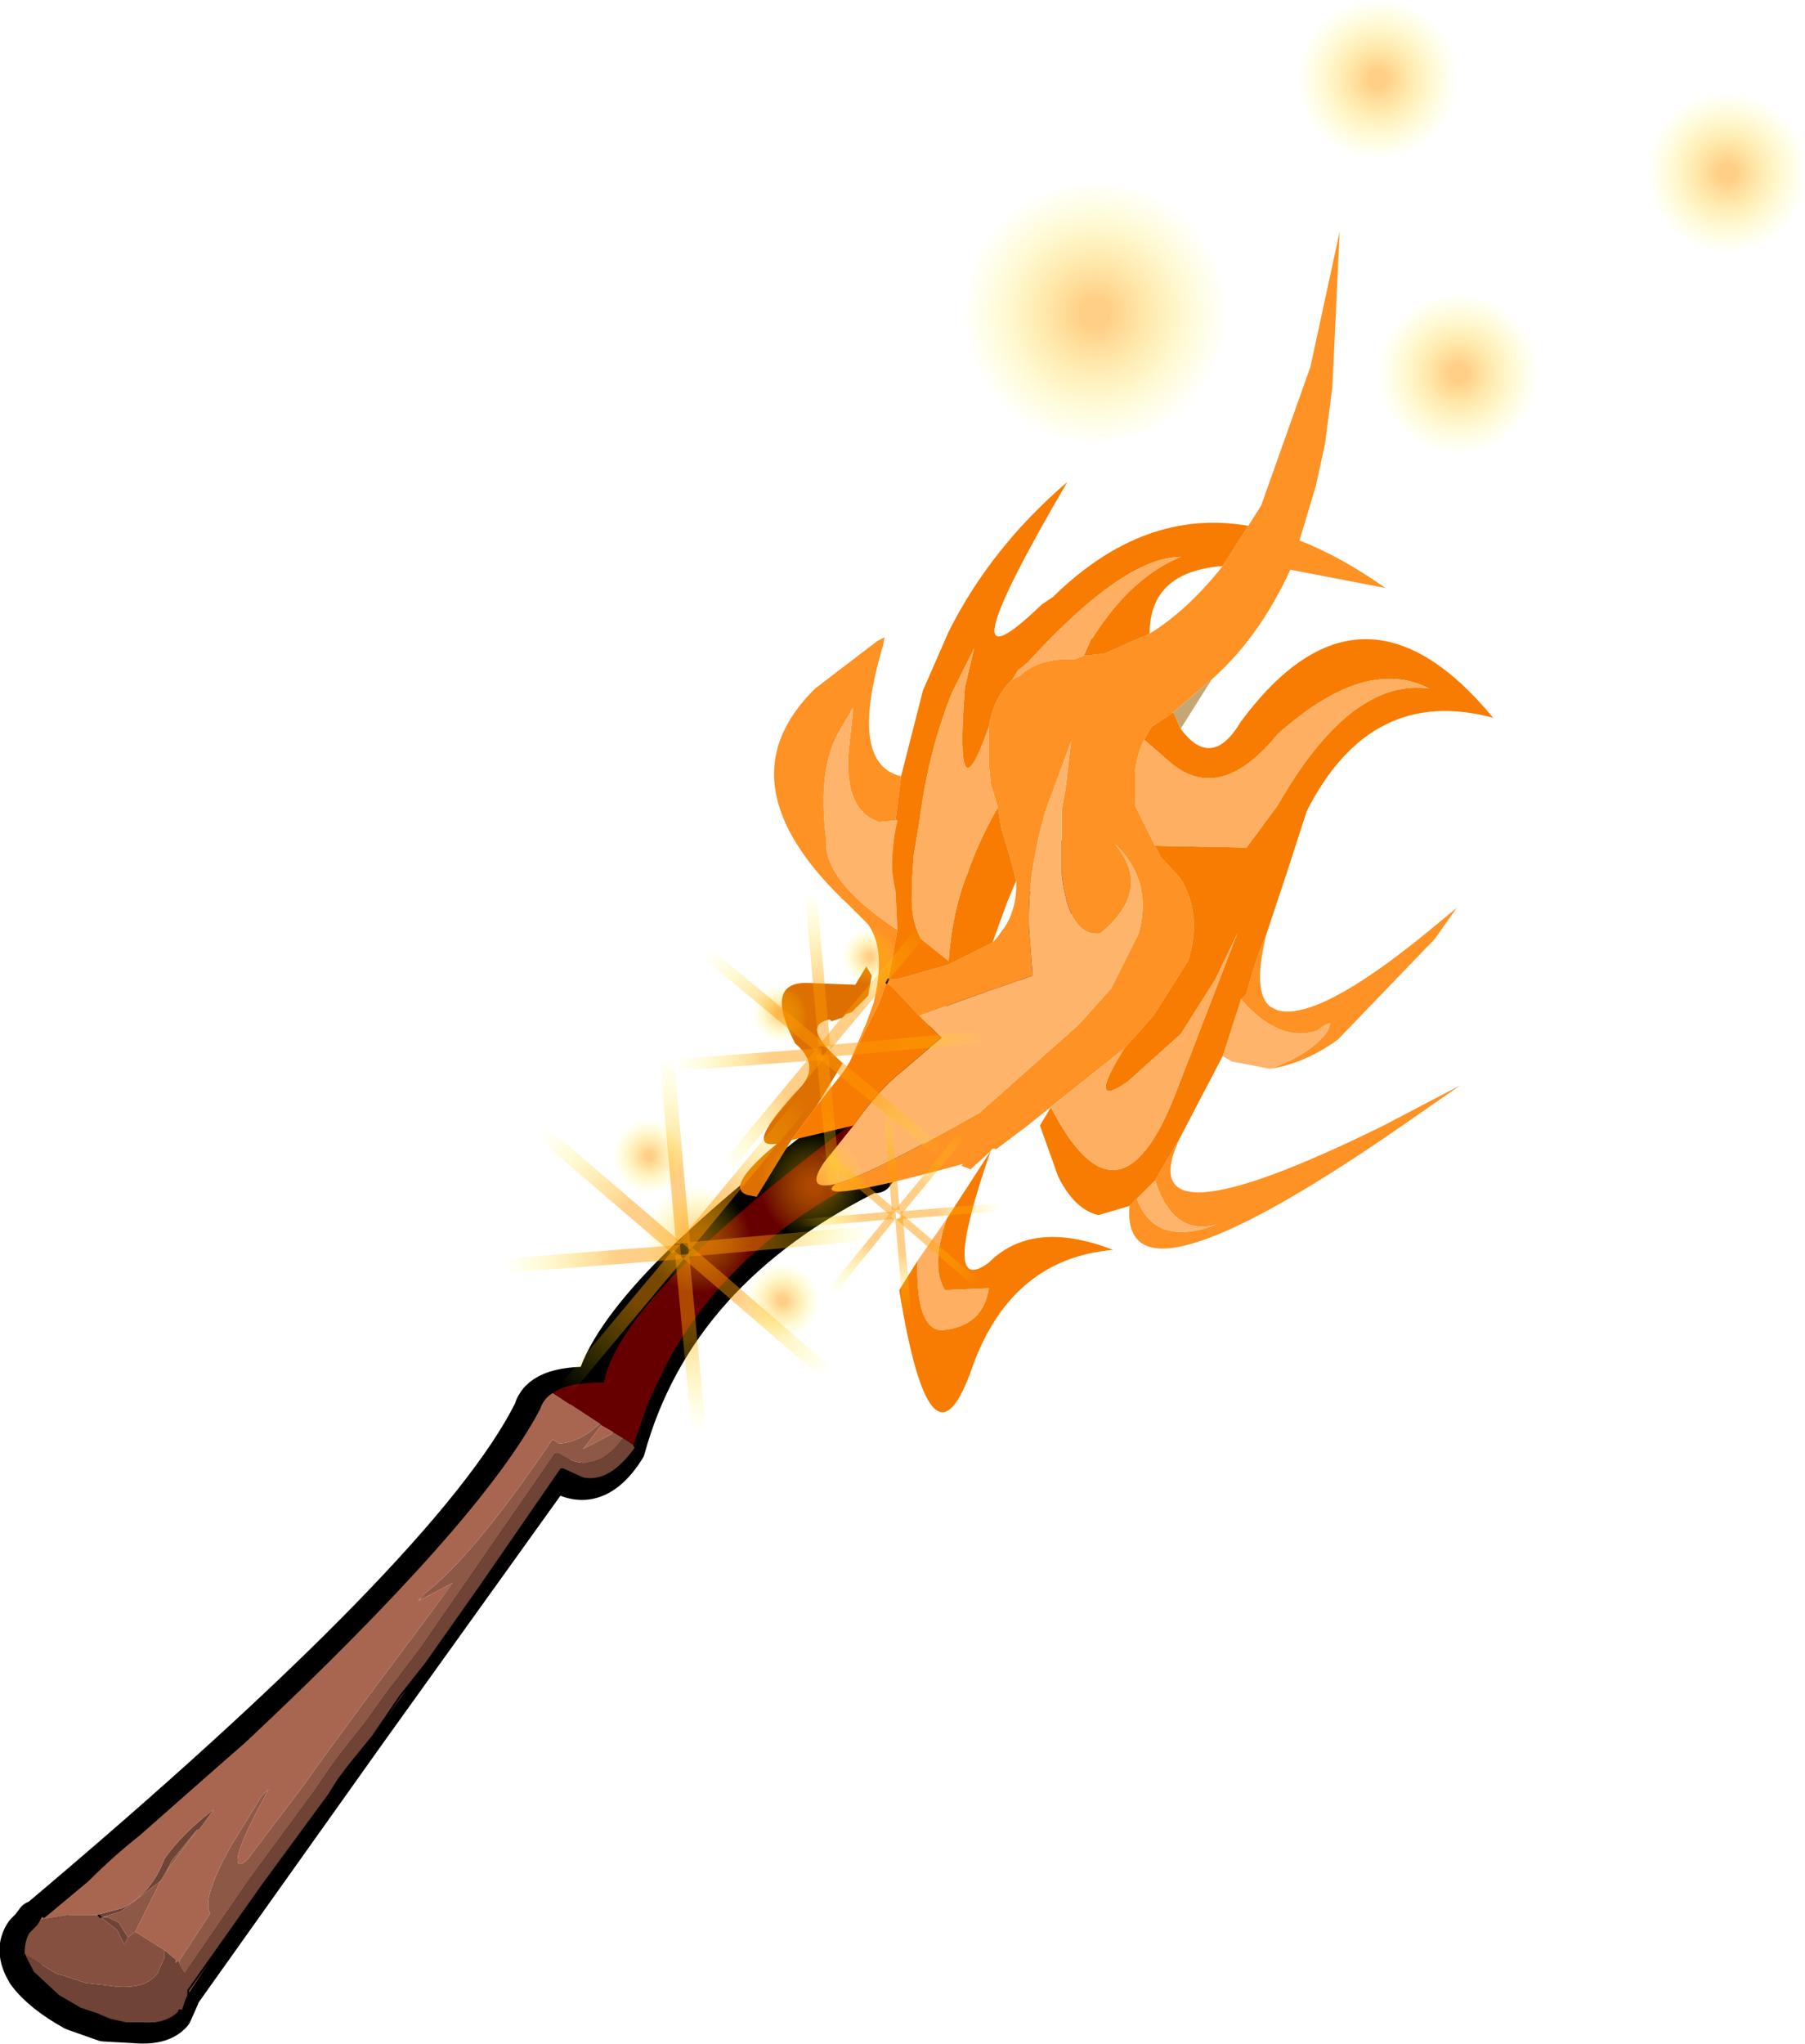 <?xml version="1.0" encoding="UTF-8"?>
<svg version="1.1" viewBox="0 0 49.38 55.89" xmlns="http://www.w3.org/2000/svg" xmlns:cc="http://creativecommons.org/ns#" xmlns:dc="http://purl.org/dc/elements/1.1/" xmlns:rdf="http://www.w3.org/1999/02/22-rdf-syntax-ns#" xmlns:xlink="http://www.w3.org/1999/xlink">
<g transform="translate(-249.6 -172.67)">
<use transform="translate(249.6,179)" width="40.85" height="49.55" xlink:href="#c"/>
<use transform="matrix(.035 .023 -.022 .035 268.25 204.55)" width="69.4" height="69.4" xlink:href="#b"/>
<use transform="matrix(.035 .023 -.022 .035 271.4 203.1)" width="69.4" height="69.4" xlink:href="#b"/>
<use transform="matrix(.024 .016 -.015 .024 267.05 202.9)" width="69.4" height="69.4" xlink:href="#b"/>
<use transform="matrix(.018 .012 -.011 .018 270.7 199.35)" width="69.4" height="69.4" xlink:href="#b"/>
<use transform="matrix(.024 .016 -.015 .024 270.7 206.85)" width="69.4" height="69.4" xlink:href="#b"/>
<use transform="matrix(.018 .012 -.011 .018 273.15 197.8)" width="69.4" height="69.4" xlink:href="#b"/>
<use transform="matrix(.051 .044 -.043 .052 272.45 201.45)" width="5.75" height="99.05" xlink:href="#a"/>
<use transform="matrix(-.051 -.044 .041 -.049 264.25 211.95)" width="5.75" height="99.05" xlink:href="#a"/>
<use transform="matrix(-.043 .052 -.051 -.044 273.6 211.15)" width="5.75" height="99.05" xlink:href="#a"/>
<use transform="matrix(.043 -.052 .049 .042 263.15 202.8)" width="5.75" height="99.05" xlink:href="#a"/>
<use transform="matrix(.067 -.006 .006 .068 267.5 199.95)" width="5.75" height="99.05" xlink:href="#a"/>
<use transform="matrix(-.067 .006 -.006 -.064 269.05 213.3)" width="5.75" height="99.05" xlink:href="#a"/>
<use transform="matrix(.006 .068 -.067 .006 275.05 206.05)" width="5.75" height="99.05" xlink:href="#a"/>
<use transform="matrix(-.006 -.068 .064 -.005 261.9 207.6)" width="5.75" height="99.05" xlink:href="#a"/>
<use transform="matrix(.043 .036 -.036 .043 275.6 196.95)" width="5.75" height="99.05" xlink:href="#a"/>
<use transform="matrix(-.043 -.036 .034 -.041 268.8 205.65)" width="5.75" height="99.05" xlink:href="#a"/>
<use transform="matrix(-.036 .043 -.043 -.036 276.5 204.95)" width="5.75" height="99.05" xlink:href="#a"/>
<use transform="matrix(.036 -.043 .041 .034 267.85 198.05)" width="5.75" height="99.05" xlink:href="#a"/>
<use transform="matrix(.055 -.005 .005 .056 271.5 195.75)" width="5.75" height="99.05" xlink:href="#a"/>
<use transform="matrix(-.055 .005 -.005 -.053 272.75 206.75)" width="5.75" height="99.05" xlink:href="#a"/>
<use transform="matrix(.005 .056 -.055 .005 277.75 200.75)" width="5.75" height="99.05" xlink:href="#a"/>
<use transform="matrix(-.005 -.056 .053 -.004 266.85 202.05)" width="5.75" height="99.05" xlink:href="#a"/>
<use transform="matrix(.028 .024 -.024 .029 276.45 202.9)" width="5.75" height="99.05" xlink:href="#a"/>
<use transform="matrix(-.028 -.024 .022 -.027 271.9 208.7)" width="5.75" height="99.05" xlink:href="#a"/>
<use transform="matrix(-.024 .029 -.028 -.024 277.05 208.25)" width="5.75" height="99.05" xlink:href="#a"/>
<use transform="matrix(.024 -.029 .027 .023 271.3 203.65)" width="5.75" height="99.05" xlink:href="#a"/>
<use transform="matrix(.037 -.003 .003 .037 273.7 202.1)" width="5.75" height="99.05" xlink:href="#a"/>
<use transform="matrix(-.037 .003 -.003 -.035 274.6 209.45)" width="5.75" height="99.05" xlink:href="#a"/>
<use transform="matrix(.003 .037 -.037 .003 277.9 205.5)" width="5.75" height="99.05" xlink:href="#a"/>
<use transform="matrix(-.003 -.037 .035 -.003 270.65 206.3)" width="5.75" height="99.05" xlink:href="#a"/>
<use transform="matrix(.087 .055 -.055 .087 278.45 176.3)" width="69.4" height="69.4" xlink:href="#b"/>
<use transform="matrix(.053 .033 -.033 .053 288.8 179.9)" width="69.4" height="69.4" xlink:href="#b"/>
<use transform="matrix(.053 .033 -.033 .053 286.6 171.85)" width="69.4" height="69.4" xlink:href="#b"/>
<use transform="matrix(.053 .033 -.033 .053 296.15 174.4)" width="69.4" height="69.4" xlink:href="#b"/>
</g>
<defs>
<g id="c" transform="translate(-249.6,-179)">
<path d="m277.15 198.8 0.8-1.1 1.85-2.95q-2.9 6.2-5.95 9.6l-0.05 0.1-0.25 0.35-0.05-0.05q-5.4 2.65-6.75 7.55-0.85 1.35-1.95 0.65v-0.05l-5.2 7.25-5.05 7.1v0.05l-0.2 0.45q-0.3 0.35-1 0.3l-0.9-0.05-0.85-0.3q-0.9-0.5-1.3-1.05-0.4-0.65-0.05-1.15l0.15-0.15 0.15-0.2h0.05q11.4-9.6 13.55-13.9 0.2-0.75 1.7-0.7 0.6-2.4 6.95-7.15 1.4-0.9 3.2-3.05z" fill="none" stroke="#000" stroke-linecap="round" stroke-linejoin="round"/>
<path d="m265.55 213.1-0.55-0.25h-0.05l-3.45 5-0.95 1.2-0.75 1.1-0.65 0.8-0.3 0.4-0.25 0.4-1.8 2.45-2.05 2.9v0.15l-0.05 0.1-0.1 0.3h-0.1q-0.3 0.35-1 0.35h-0.45l-0.45-0.1-0.35-0.15-0.45-0.15-0.6-0.35-0.7-0.65-0.25-0.5 0.9 0.55 0.2 0.05 0.6 0.2 0.45 0.05 0.4 0.05q0.75 0.05 1.05-0.3l0.05-0.05 0.2-0.45v-0.2l0.3 0.25v0.1l0.05-0.05h0.05l0.05 0.2 0.1 0.15 1.75-2.55 1.8-2.45 0.55-0.8 0.35-0.45 0.55-0.7 0.5-0.7 0.95-1.25 3.7-5.35h0.05q1 0.7 1.8-0.4l0.3 0.2 0.05 0.05q-0.7 1-1.45 0.85m-4.4 3.2v0.05l-0.15 0.1 0.25-0.15h-0.1m-8.95 8.75 0.75-0.2q0.8-0.4 1.15-1.35 0.5-0.7 1.35-1.35l-0.25 0.35-0.15 0.2h-0.05l-0.7 0.85-0.15 0.3-0.15 0.25-1.1 0.85-0.5 0.15h0.15l0.3 0.15 0.25 0.4-0.1 0.2-0.2-0.4-0.45-0.35-0.05-0.05h-0.1m4.55-3.25 0.15-0.2-0.15 0.2" fill="#6f4335" fill-rule="evenodd"/>
<path d="m267 212.25q-0.65 1.05-1.45 0.85 0.75 0.15 1.45-0.85l-0.05-0.05 0.05 0.05m-2 0.6-5.15 7.3-0.65 0.8-0.6 0.8q-2.8 3.85-3.85 5.5v-0.15l2.05-2.9 1.8-2.45 0.25-0.4 0.3-0.4 0.65-0.8 0.75-1.1 0.95-1.2 3.45-5h0.05m1-1.25 0.05 0.05-0.5 0.65 0.85-0.45 0.25 0.15q-0.8 1.1-1.8 0.4h-0.05l-3.7 5.35-0.95 1.25-0.5 0.7-0.55 0.7-0.35 0.45-0.55 0.8-1.8 2.45-1.75 2.55-0.1-0.15-0.05-0.2 0.85-1.3q-0.25-0.4 0.6-1.9l0.8-1.3 0.2-0.2q-1.15 2.1-0.75 2.05l0.15-0.1 1.55-2.05 0.5-0.7 1.1-1.5 2.5-3.35-0.95 0.5 0.1-0.1v-0.05q1.3-0.95 3.45-4.1l0.1-0.15h0.05l0.15 0.1q0.6-0.05 1.1-0.55m-12.9 14.05-0.25-0.4-0.3-0.15h-0.15l0.5-0.15 1.1-0.85-0.7 1.4-0.2 0.15m1.05-1.8 0.15-0.3 0.7-0.85-0.85 1.15" fill="#8e5846" fill-rule="evenodd"/>
<path d="m250.6 225.3 0.15-0.25 0.05 0.05 1.2-1q0.7-0.7 1.4-1.25l2.1-1.85 0.8-0.7q6.45-6.05 8.05-9.1 0.1-0.3 0.35-0.45l1.3 0.85q-0.5 0.5-1.1 0.55l-0.15-0.1h-0.05l-0.1 0.15q-2.15 3.15-3.45 4.1h0.1l-0.25 0.15 0.15-0.1-0.1 0.1 0.95-0.5-2.5 3.35-1.1 1.5-0.5 0.7-1.55 2.05-0.15 0.1q-0.4 0.05 0.75-2.05l-0.2 0.2-0.8 1.3q-0.85 1.5-0.6 1.9l-0.85 1.3h-0.05l-0.05 0.05v-0.1l-0.3-0.25-0.8-0.5 0.7-1.4 0.15-0.25 0.85-1.15h0.05l0.15-0.2 0.25-0.35q-0.85 0.65-1.35 1.35-0.35 0.95-1.15 1.35l-0.75 0.2h-0.7l-0.6 0.1q-0.2 0-0.3 0.15m15.8-13.45-0.85 0.45 0.5-0.65 0.35 0.2m-9.65 9.95 0.15-0.2-0.15 0.2" fill="#a86651" fill-rule="evenodd"/>
<path d="m254.7 227.35-0.1 0.25v0.05l0.1-0.3m-4.45-1.25q0-0.4 0.15-0.6l0.2-0.2q0.1-0.15 0.3-0.15l0.6-0.1h0.8l0.05 0.05 0.45 0.35 0.2 0.4 0.1-0.2 0.2-0.15 0.8 0.5v0.2l-0.2 0.45-0.05 0.05q-0.3 0.35-1.05 0.3l-0.4-0.05-0.45-0.05-0.6-0.2-0.2-0.05-0.9-0.55" fill="#85503f" fill-rule="evenodd"/>
<path d="m274.6 202.05 1.5-1.75-0.1 0.2 0.15-0.25 1.25-1.55 0.75-1.05 1.9-2.95-0.15 0.25 0.2-0.25q-3 6.15-6 9.55l-0.1 0.15-0.3 0.3-0.15 0.1q-5.25 2.6-6.55 7.45l-0.05-0.05 0.4-1.15 0.5-1.05q1.75-3.3 5.65-5.2h0.05-0.05q-3.9 1.9-5.65 5.2l-0.5 1.05-0.4 1.15-0.3-0.2-0.25-0.15-0.35-0.2-0.05-0.05-1.3-0.85q0.4-0.3 1.4-0.3 0.5-2.4 6.9-7.15l0.65-0.45 0.85-0.7 0.1-0.1m1.4-1.55-2.4 3.65q-0.25 0.55-0.1 0.65-0.15-0.1 0.1-0.65l2.4-3.65" fill="#600" fill-rule="evenodd"/>
<path d="m274.6 202.05 1.5-1.75-0.1 0.2 0.15-0.25 1.25-1.55 0.75-1.05 1.9-2.95-0.15 0.25 0.2-0.25q-3 6.15-6 9.55l-0.1 0.15-0.3 0.3-0.15 0.1q-5.25 2.6-6.55 7.45-0.65 1.05-1.45 0.85l-0.55-0.25-5.15 7.3-0.65 0.8-0.6 0.8q-2.8 3.85-3.85 5.5l-0.05 0.1-0.1 0.3h-0.1m0.1 0-0.05 0.05q-0.3 0.35-1.05 0.3h-0.45l-0.45-0.1-0.35-0.15-0.45-0.15-0.6-0.35-0.7-0.65-0.25-0.5q0-0.4 0.15-0.6l0.2-0.2 0.15-0.25 0.05 0.05 1.2-1q0.7-0.7 1.4-1.25l2.1-1.85 0.8-0.7q6.45-6.05 8.05-9.1 0.1-0.3 0.35-0.45 0.4-0.3 1.4-0.3 0.5-2.4 6.9-7.15l0.65-0.45 0.85-0.7m-0.95 2.65h-0.05q-3.9 1.9-5.65 5.2l-0.5 1.05-0.4 1.15m6.55-7.4q-0.15-0.1 0.1-0.65l2.4-3.65m-21.25 26.75v-0.15l2.05-2.9 1.8-2.45 0.25-0.4 0.3-0.4 0.65-0.8 0.75-1.1 0.95-1.2 3.45-5h0.05m0.55 0.25q0.75 0.15 1.45-0.85l-0.05-0.05m-14.65 12.85 0.05 0.05" fill="none" stroke="#000" stroke-linecap="round" stroke-linejoin="round" stroke-width=".05"/>
<path d="m281.9 203.75q-1.55 3.2 5.55-0.3l2.1-1.1-1.8 1.25q-7.5 5.15-7.25 2.05l0.2-0.2q0.5 1.35 2.2 0.7-1.2 0.35-1.7-1.2l0.7-1.2m-3.5-0.85-0.75 0.6-0.8 0.6q-0.1-0.05-0.15 0.05l-0.55 0.5-0.25-0.1 0.05-0.05q-4.2 1.15-3.5 0.55 0.95-0.25 3.95-1.95l2.7-2.4 0.9-1 0.75-1.5q0.4-1.45-0.65-2.45 1.05 1.25-0.4 2.45-0.85 0.1-1.05-1.6v-1.8l0.1-0.55 0.15-1.3-0.7 1.9q-0.5 1.75-0.45 3.2l0.1 1.3-1.3 0.45-1.8 0.65-0.75-0.8-0.15-0.1 0.05-0.1-0.05 0.1-0.2 0.55-0.8 1.6 0.45-1.05 0.2-0.55q0.35-1.45-0.15-2.15l-0.5-0.5q-3.6-3.35-0.95-5.95l1.7-1.3 0.2-0.1-0.05 0.25q-0.95 3.2 0.5 3.55l-0.15 1.2h0.05l-0.5 0.05q-1.05-0.35-0.8-2.25l0.1-0.9-0.35 0.6q-0.65 1.05-0.4 3-0.1 1.15 1.95 2.5l-0.25 1.35h0.25l1.4-0.4 1.2-0.6q0.7-0.7 0.65-1.7l-0.2-0.75-0.2-0.65-0.1-0.6-0.2-0.65-0.05-0.55v-1q0.15-0.85 0.65-1.3l0.2-0.1q0.55-0.5 1.5-0.45l0.25-0.1h0.05l0.5-0.05 1.25-0.55q1.05-0.65 2-1.85l1.05-1.65 1.35-3.8 0.8-3.7-0.2 4.25-0.2 1.55-0.25 1.15-0.45 1.5q1.15 0.45 2.35 1.3l-2.6-0.5q-0.85 1.85-2.15 3l-1.05 0.9-0.6 0.4-0.2 0.35q-0.2 0.4-0.25 0.9v0.9l0.7 1.4 0.55 0.6q0.6 1 0.2 2.25l-0.95 1.5-0.8 0.9-1.95 1.55m5.85-4.7q-0.4 1.6 0.1 2l0.2 0.1q1.1 0.3 4.05-2.1l0.85-0.7-0.6 0.85-2.65 2.75q-0.9 0.65-1.85 0.8 1.1-0.4 1.55-1l0.1-0.25q-0.2 0.05-0.35 0.2-1.05 0.35-2.1-0.85l0.15-0.15q0.2-0.8 0.55-1.65" fill="#fe9225" fill-rule="evenodd"/>
<path d="m281.2 204.95q0.5 1.55 1.7 1.2-1.7 0.65-2.2-0.7l0.5-0.5m-8.75 0.1q-0.85 0.2-0.3-0.6l0.8-1q0.7-1 1.35-1.5l1.05-0.9-0.6-0.6 1.8-0.65 1.3-0.45-0.1-1.3q-0.05-1.45 0.45-3.2l0.7-1.9-0.15 1.3-0.1 0.55v1.8q0.2 1.7 1.05 1.6 1.45-1.2 0.4-2.45 1.05 1 0.65 2.45l-0.75 1.5-0.9 1-2.7 2.4q-3 1.7-3.95 1.95m11.9-3.15-1.05-0.2-0.25-0.15 0.5-1.55q1.05 1.2 2.1 0.85 0.15-0.15 0.35-0.2l-0.1 0.25q-0.45 0.6-1.55 1m-10.2-3.8q-2.05-1.35-1.95-2.5-0.25-1.95 0.4-3l0.35-0.6-0.1 0.9q-0.25 1.9 0.8 2.25l0.5-0.05q-0.15 0.65-0.15 1.35l0.05 0.35 0.05 0.25 0.05 1.05" fill="#feb56b" fill-rule="evenodd"/>
<path d="m281.9 203.75-0.7 1.2-0.7 0.7-0.85 0.25q-0.65-0.15-1.1-1.05l-0.5-1.4 0.3-0.5q1.85 3.6 3.4-0.35l1.7-4.4-0.6 1.25-0.95 1.5-1.45 1.3q-1.15 0.8-0.1-0.9l0.8-0.9 0.95-1.5q0.4-1.25-0.2-2.25l-0.55-0.6-0.15-0.3 2.5 0.05 0.85-1.15q2-3.5 4.15-3.2-1.75-0.9-4.15 1.25-1.55 1.9-2.9 0.8l-0.75-0.65 0.2-0.35 0.6-0.4 0.2 0.45q0.85 1.15 1.65-0.2 3.3-4.45 6.9-0.1-3.35-0.9-5.1 2.55l-0.55 1.7-0.55 1.65q-0.35 0.85-0.55 1.65l-0.15 0.15-0.5 1.55-1.15 2.2m-5.2 0.4q-1.4 4.05-0.05 3.05 1.2-1.2 3.4-0.35-2.85 0.25-3.9 3.35-1.1 3-1.95-2.25l0.5-0.8q-0.05 1.85 0.65 1.9 1.15-0.1 1.3-1.15l-1.2 0.05q-0.4-0.65 0.05-1.95l1.2-1.85m-3.75-0.7-1.7 0.4 0.7-0.95 0.75-0.95 0.15-0.25 0.8-1.6 0.2-0.55 0.15 0.1 0.75 0.8 0.6 0.6-1.05 0.9q-0.65 0.5-1.35 1.5m1.3-9.55 0.6-2.35 0.7-1.6q1.15-2.3 3.25-4.1-3.6 6.15-0.7 3.35l0.3-0.2q2.5-2.45 5.35-1.95l-0.7 1.1q-2 0.15-2 1.85l-1.25 0.55-0.5 0.05h-0.05l0.2-0.45 0.05-0.05q1.05-1.65 2.4-2.2-1.55 0-4.2 2.9l-0.25 0.2-0.15 0.25q-0.5 0.45-0.65 1.3-0.95 2.7-0.65-1.1l0.25-1.05-0.6 1.2q-0.65 1.6-0.9 3.55l-0.15 0.9-0.05 0.7v0.3q-0.05 0.75 0.25 1.3l0.75 0.6q0.1-1.35 0.5-2.35 0.35-1 0.85-1.85l0.1 0.6 0.2 0.65 0.2 0.75-0.25 0.6-0.4 1.1-1.2 0.6-1.4 0.4h-0.25l0.25-1.35-0.05-1.05-0.05-0.25-0.05-0.35q0-0.7 0.15-1.35h-0.05l0.15-1.2" fill="#f87c01" fill-rule="evenodd"/>
<path d="m278.35 202.95 0.05-0.05 1.95-1.55q-1.05 1.7 0.1 0.9l1.45-1.3 0.95-1.5 0.6-1.25-1.7 4.4q-1.55 3.95-3.4 0.35m-3.65 4.2 0.8-1.15q-0.45 1.3-0.05 1.95l1.2-0.05q-0.15 1.05-1.3 1.15-0.7-0.05-0.65-1.9m4.55-16.55-0.25 0.1q-0.95-0.05-1.5 0.45l-0.2 0.1 0.15-0.25 0.25-0.2q2.65-2.9 4.2-2.9-1.35 0.55-2.4 2.2l-0.05 0.05-0.2 0.45m-2.6 1.95v1l0.05 0.55 0.2 0.65q-0.5 0.85-0.85 1.85-0.4 1-0.5 2.35l-0.75-0.6q-0.3-0.55-0.25-1.3v-0.3l0.05-0.7 0.15-0.9q0.25-1.95 0.9-3.55l0.6-1.2-0.25 1.05q-0.3 3.8 0.65 1.1m4.25 0.35 0.75 0.65q1.35 1.1 2.9-0.8 2.4-2.15 4.15-1.25-2.15-0.3-4.15 3.2l-0.85 1.15-2.5-0.05-0.55-1.1v-0.9q0.05-0.5 0.25-0.9" fill="#feaf61" fill-rule="evenodd"/>
<path d="m271.25 203.85-0.95 1.55-0.25-0.05q-0.65-0.2 0.8-1.4-0.95 0.15 0.65-1.55 0.55-0.6-0.15-1.2-0.85-1.65 0.3-1.65l1.35 0.05 0.3-0.5 0.15 0.25-0.1 0.55-0.45 0.45-0.15 0.05-0.1 0.1-0.3 0.1-0.05-0.05q-0.8 0.15 0.25 1.1l0.1 0.1-0.7 1.15-0.7 0.95" fill="#de7001" fill-rule="evenodd"/>
<path d="m282.75 191.25-0.85 1.35-0.2-0.45 1.05-0.9" fill="#c4a773" fill-rule="evenodd"/>
<path d="m273.9 199.45-0.05 0.1" fill="none" stroke="#000" stroke-linecap="round" stroke-linejoin="round" stroke-width=".05"/>
</g>
<g id="b">
<path d="m59.2 10.15q10.2 10.2 10.2 24.55t-10.2 24.5q-10.15 10.2-24.5 10.2t-24.55-10.2q-10.15-10.15-10.15-24.5t10.15-24.55q10.2-10.15 24.55-10.15t24.5 10.15" fill="url(#e)" fill-rule="evenodd"/>
</g>
<radialGradient id="e" cx="0" cy="0" r="819.2" gradientTransform="matrix(.043 0 0 .043 34.7 34.7)" gradientUnits="userSpaceOnUse">
<stop stop-color="#f90" stop-opacity=".471" offset=".114"/>
<stop stop-color="#ff0" stop-opacity="0" offset="1"/>
</radialGradient>
<g id="a">
<path d="m5.75 0v99.05h-5.75v-99.05h5.75" fill="url(#d)" fill-rule="evenodd"/>
</g>
<linearGradient id="d" x1="-819.2" x2="819.2" gradientTransform="matrix(0 -.033 .004 0 2.85 50.75)" gradientUnits="userSpaceOnUse">
<stop stop-color="#f90" stop-opacity=".471" offset=".114"/>
<stop stop-color="#ff0" stop-opacity="0" offset="1"/>
</linearGradient>
</defs>
</svg>
